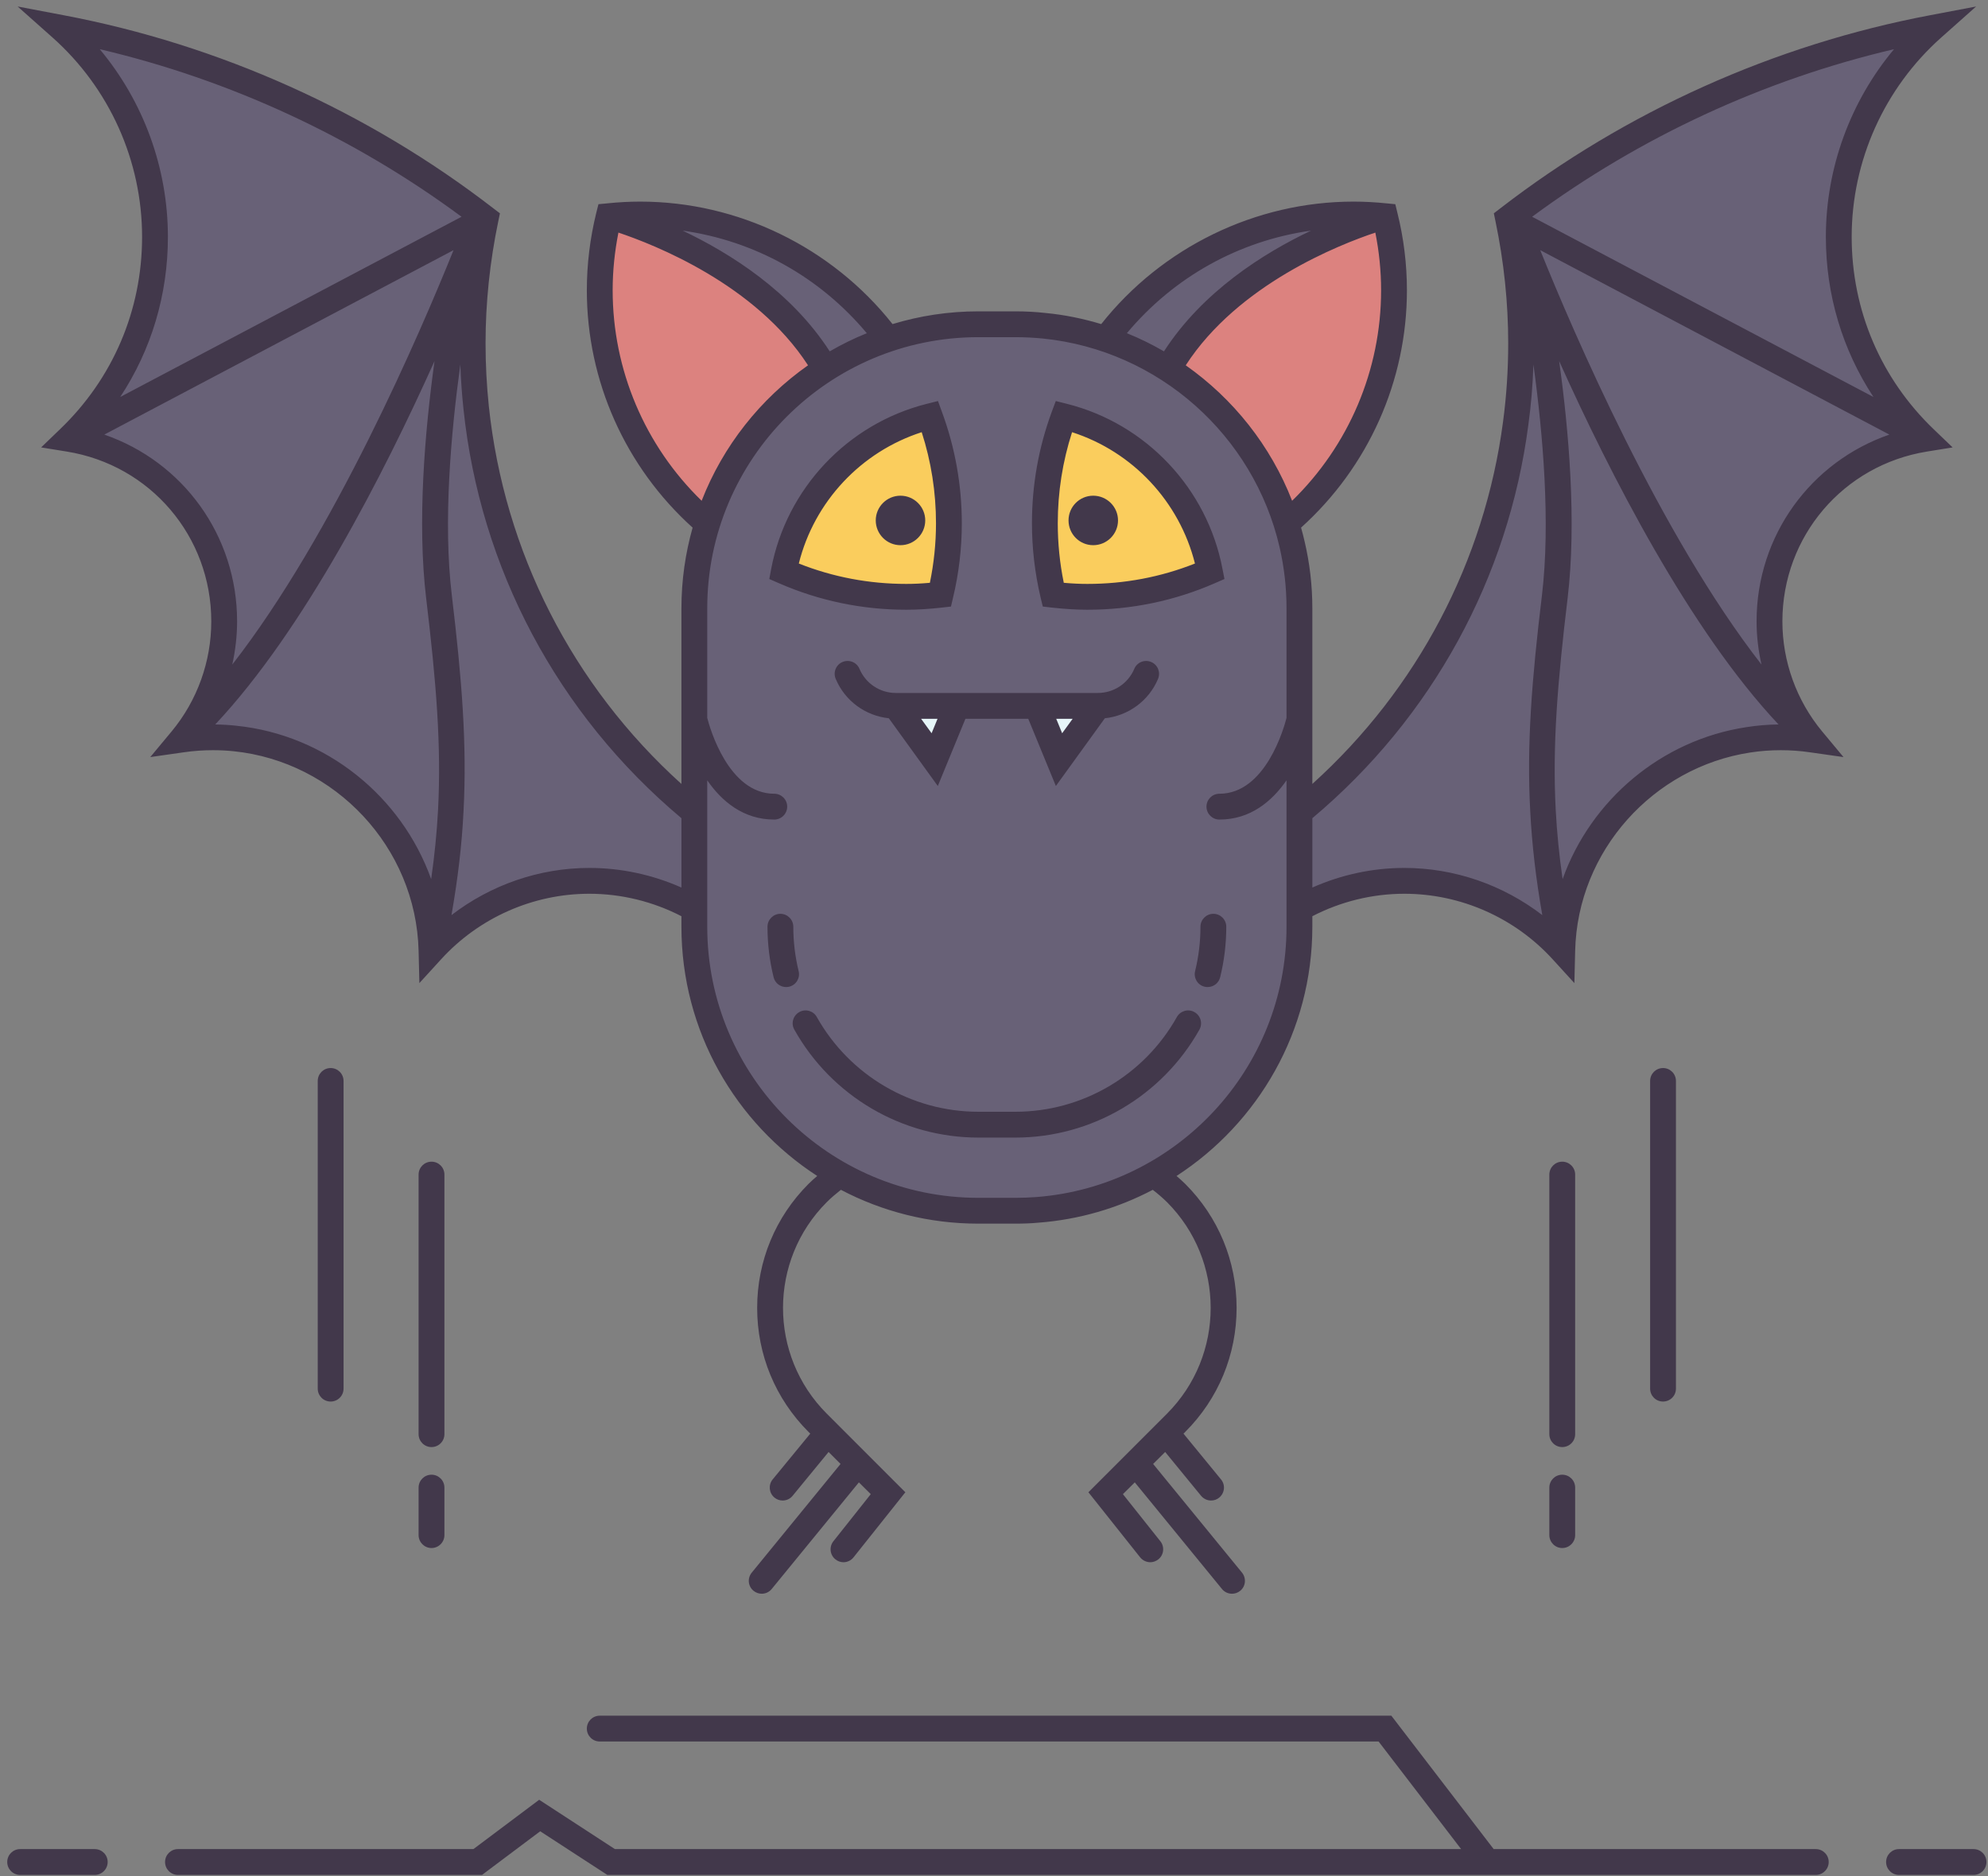 <?xml version="1.0" encoding="UTF-8" standalone="no"?>
<svg width="231px" height="218px" viewBox="0 0 231 218" version="1.1" xmlns="http://www.w3.org/2000/svg" xmlns:xlink="http://www.w3.org/1999/xlink">
    <rect x="0" y="0" width="231" height="218" fill="#808080" stroke="none"/>
    <!-- Generator: Sketch 39.1 (31720) - http://www.bohemiancoding.com/sketch -->
    <title>Slice 1</title>
    <desc>Created with Sketch.</desc>
    <defs></defs>
    <g id="Page-1" stroke="none" stroke-width="1" fill="none" fill-rule="evenodd">
        <path d="M81.182,58.543 C74.514,52.068 70.689,43.022 70.689,33.725 C70.689,31.48 70.918,29.192 71.369,26.927 L71.48,26.37 L72.019,26.551 C76.693,28.117 88.224,32.776 94.309,42.173 L94.57,42.576 L94.178,42.854 C88.646,46.745 84.434,52.11 81.996,58.366 L81.723,59.069 L81.182,58.543 L81.182,58.543 Z M149.674,58.366 C147.236,52.11 143.023,46.745 137.492,42.854 L137.1,42.576 L137.359,42.173 C143.441,32.766 154.975,28.114 159.65,26.55 L160.189,26.37 L160.3,26.927 C160.751,29.192 160.98,31.479 160.98,33.725 C160.98,43.012 157.156,52.058 150.488,58.543 L149.947,59.07 L149.674,58.366 L149.674,58.366 Z" id="Fill-59" fill="#DC827F"></path>
        <path d="M104.63,58.095 C103.322,58.095 102.26,59.158 102.26,60.465 C102.26,61.778 103.322,62.845 104.63,62.845 C105.942,62.845 107.01,61.778 107.01,60.465 C107.01,59.158 105.942,58.095 104.63,58.095 L104.63,58.095 Z M105.31,68.345 C100.92,68.345 96.656,67.535 92.635,65.94 L92.229,65.779 L92.334,65.354 C94.156,58.037 99.756,52.054 106.946,49.74 L107.422,49.586 L107.576,50.062 C108.693,53.526 109.26,57.141 109.26,60.805 C109.26,63.137 109.018,65.496 108.539,67.816 L108.465,68.18 L108.096,68.213 C107.117,68.302 106.205,68.345 105.31,68.345 L105.31,68.345 Z M127.029,58.095 C125.723,58.095 124.66,59.158 124.66,60.465 C124.66,61.778 125.723,62.845 127.029,62.845 C128.342,62.845 129.41,61.778 129.41,60.465 C129.41,59.158 128.342,58.095 127.029,58.095 L127.029,58.095 Z M126.35,68.345 C125.453,68.345 124.543,68.302 123.564,68.213 L123.195,68.18 L123.12,67.816 C122.648,65.53 122.41,63.171 122.41,60.805 C122.41,57.141 122.977,53.526 124.094,50.062 L124.248,49.586 L124.723,49.74 C131.903,52.051 137.502,58.033 139.334,65.354 L139.441,65.778 L139.034,65.94 C135.014,67.535 130.746,68.345 126.35,68.345 L126.35,68.345 Z" id="Fill-60" fill="#FACD5D"></path>
        <path d="M106.049,83.015 L109.686,83.015 L108.372,86.213 L106.049,83.015 L106.049,83.015 Z M121.984,83.015 L125.621,83.015 L123.298,86.213 L121.984,83.015 L121.984,83.015 Z" id="Fill-61" fill="#E6F5F8"></path>
        <path d="M134.999,41.258 C133.574,40.432 132.187,39.752 130.754,39.179 L130.113,38.923 L130.557,38.394 C136.082,31.791 143.793,27.496 152.27,26.3 L152.555,27.247 C147.329,29.728 140.158,34.144 135.67,41.097 L135.412,41.497 L134.999,41.258 L134.999,41.258 Z M95.989,41.096 C91.516,34.151 84.339,29.732 79.105,27.247 L79.39,26.3 C87.867,27.496 95.578,31.791 101.104,38.394 L101.545,38.922 L100.906,39.179 C99.47,39.757 98.041,40.456 96.66,41.258 L96.248,41.497 L95.989,41.096 L95.989,41.096 Z M13.553,45.85 C17.123,40.44 19.01,34.103 19.01,27.525 C19.01,19.69 16.238,12.059 11.206,6.035 L10.246,4.886 L11.704,5.229 C26.838,8.779 41.438,15.541 53.928,24.783 L54.566,25.256 L14.203,46.568 L13.553,45.85 L13.553,45.85 Z M177.093,25.256 L177.732,24.783 C190.238,15.536 204.842,8.775 219.965,5.229 L221.424,4.886 L220.463,6.035 C215.432,12.059 212.66,19.691 212.66,27.525 C212.66,34.098 214.543,40.435 218.107,45.851 L217.457,46.568 L177.093,25.256 L177.093,25.256 Z M26.502,77.108 C26.865,75.449 27.05,73.797 27.05,72.195 C27.05,62.618 20.984,54.088 11.956,50.968 L10.867,50.591 L53.674,27.985 L53.164,29.251 C49.351,38.708 39.207,62.343 27.385,77.523 L26.502,77.108 L26.502,77.108 Z M204.285,77.523 C192.463,62.343 182.318,38.708 178.506,29.251 L177.995,27.985 L220.791,50.591 L219.703,50.968 C210.676,54.092 204.609,62.622 204.609,72.195 C204.609,73.814 204.797,75.466 205.168,77.105 L204.285,77.523 L204.285,77.523 Z M49.629,102.313 C46.201,92.72 37.488,85.855 27.429,84.823 C26.639,84.735 25.824,84.685 25.004,84.675 L23.866,84.661 L24.646,83.832 C34.905,72.916 44.115,54.923 50.033,41.75 L50.984,42.024 C49.947,49.559 48.936,60.436 50.016,69.465 C51.165,79.045 51.797,86.513 51.399,94.131 C51.256,96.804 50.993,99.449 50.595,102.216 L49.629,102.313 L49.629,102.313 Z M181.074,102.216 C180.676,99.444 180.413,96.799 180.27,94.131 C179.872,86.513 180.504,79.045 181.653,69.465 C182.737,60.406 181.72,49.542 180.675,42.024 L181.626,41.75 C187.564,54.945 196.791,72.955 207.023,83.832 L207.809,84.666 L206.664,84.675 C205.482,84.684 204.255,84.786 203.017,84.979 C193.523,86.412 185.291,93.216 182.041,102.313 L181.074,102.216 L181.074,102.216 Z M178.905,106.722 C174.392,103.254 168.807,101.345 163.18,101.345 C159.609,101.345 155.982,102.118 152.693,103.582 L151.99,103.895 L151.99,94.831 L152.168,94.682 C165.926,83.138 174.777,67.021 177.094,49.3 C177.402,47.078 177.599,44.738 177.68,42.338 L178.675,42.286 C179.703,49.75 180.709,60.482 179.666,69.225 C178.51,78.809 177.879,86.337 178.309,94.247 C178.509,98.108 178.965,102.03 179.703,106.24 L179.924,107.504 L178.905,106.722 L178.905,106.722 Z M51.967,106.24 C52.719,101.95 53.174,98.03 53.36,94.25 C53.778,86.363 53.151,78.826 52.004,69.225 C50.955,60.521 51.964,49.772 52.994,42.286 L53.989,42.337 C54.049,44.035 54.169,45.75 54.347,47.432 C56.275,65.909 65.209,82.69 79.501,94.682 L79.68,94.831 L79.68,103.895 L78.977,103.582 C75.687,102.118 72.057,101.345 68.48,101.345 C62.859,101.345 57.277,103.254 52.765,106.722 L51.746,107.505 L51.967,106.24 L51.967,106.24 Z M90.689,67.297 C95.317,69.32 100.236,70.345 105.31,70.345 C106.561,70.345 107.857,70.267 109.395,70.098 L110.093,70.018 L110.253,69.331 C110.922,66.54 111.26,63.673 111.26,60.805 C111.26,56.428 110.493,52.129 108.98,48.028 L108.675,47.19 L107.802,47.409 C98.783,49.682 91.836,57.057 90.102,66.198 L89.955,66.976 L90.689,67.297 L90.689,67.297 Z M122.276,70.098 C123.812,70.267 125.106,70.345 126.35,70.345 C131.43,70.345 136.352,69.32 140.979,67.297 L141.712,66.977 L141.559,66.201 C139.824,57.058 132.881,49.683 123.867,47.409 L122.992,47.19 L122.678,48.03 C121.174,52.112 120.41,56.41 120.41,60.805 C120.41,63.658 120.745,66.526 121.406,69.329 L121.574,70.018 L122.276,70.098 L122.276,70.098 Z M98.489,77.297 C98.354,77.297 98.22,77.324 98.092,77.377 C97.85,77.479 97.66,77.671 97.561,77.917 C97.459,78.165 97.463,78.44 97.569,78.688 C98.566,81.05 100.773,82.686 103.333,82.958 L103.555,82.982 L108.849,90.305 L111.845,83.015 L119.814,83.015 L122.811,90.305 L128.105,82.982 L128.326,82.958 C130.893,82.685 133.104,81.049 134.099,78.691 C134.203,78.442 134.205,78.166 134.105,77.918 C134.006,77.671 133.814,77.48 133.568,77.377 C133.441,77.324 133.31,77.297 133.176,77.297 C132.774,77.297 132.416,77.536 132.262,77.907 C131.461,79.796 129.62,81.015 127.57,81.015 L104.09,81.015 C102.045,81.015 100.208,79.796 99.409,77.91 C99.254,77.536 98.894,77.297 98.489,77.297 L98.489,77.297 Z M90.68,106.675 C90.129,106.675 89.68,107.123 89.68,107.675 C89.68,109.615 89.914,111.549 90.375,113.426 C90.485,113.872 90.882,114.185 91.34,114.185 C91.435,114.185 91.51,114.177 91.578,114.16 C91.844,114.094 92.064,113.932 92.203,113.701 C92.339,113.476 92.379,113.211 92.314,112.956 C91.893,111.229 91.68,109.453 91.68,107.675 C91.68,107.123 91.23,106.675 90.68,106.675 L90.68,106.675 Z M140.99,106.675 C140.438,106.675 139.99,107.123 139.99,107.675 C139.99,109.452 139.776,111.229 139.355,112.953 C139.223,113.487 139.549,114.027 140.082,114.159 C140.149,114.177 140.225,114.185 140.32,114.185 C140.783,114.185 141.184,113.872 141.295,113.425 C141.756,111.551 141.99,109.616 141.99,107.675 C141.99,107.123 141.541,106.675 140.99,106.675 L140.99,106.675 Z M93.604,117.901 C93.434,117.901 93.266,117.945 93.117,118.03 C92.636,118.304 92.464,118.913 92.734,119.387 C96.984,126.968 105.01,131.675 113.68,131.675 L117.99,131.675 C126.65,131.675 134.675,126.968 138.934,119.39 C139.199,118.911 139.025,118.301 138.545,118.031 C138.392,117.944 138.229,117.901 138.057,117.901 C137.699,117.901 137.364,118.096 137.185,118.412 C133.293,125.359 125.938,129.675 117.99,129.675 L113.68,129.675 C105.736,129.675 98.377,125.359 94.474,118.41 C94.299,118.095 93.966,117.901 93.604,117.901 L93.604,117.901 Z M113.68,139.675 C96.035,139.675 81.68,125.32 81.68,107.675 L81.68,89.061 L82.592,90.381 C84.58,93.264 87.063,94.725 89.97,94.725 C90.521,94.725 90.97,94.277 90.97,93.725 C90.97,93.173 90.521,92.725 89.97,92.725 C84.338,92.725 82.09,85.074 81.695,83.539 L81.68,83.479 L81.68,70.675 C81.68,53.031 96.035,38.675 113.68,38.675 L117.99,38.675 C119.027,38.675 120.123,38.73 121.248,38.837 C134.868,40.231 146.087,50.122 149.167,63.452 C149.713,65.81 149.99,68.241 149.99,70.675 L149.99,83.479 L149.975,83.539 C149.58,85.074 147.33,92.725 141.689,92.725 C141.139,92.725 140.689,93.173 140.689,93.725 C140.689,94.277 141.139,94.725 141.689,94.725 C144.592,94.725 147.077,93.263 149.079,90.38 L149.99,89.069 L149.99,107.675 C149.99,124.303 137.014,138.319 120.447,139.584 C119.634,139.645 118.807,139.675 117.99,139.675 L113.68,139.675 L113.68,139.675 Z" id="Fill-62" fill="#686177"></path>
        <path d="M11.01,214.845 L2.34,214.845 C1.51,214.845 0.84,215.515 0.84,216.345 C0.84,217.175 1.51,217.845 2.34,217.845 L11.01,217.845 C11.84,217.845 12.51,217.175 12.51,216.345 C12.51,215.515 11.84,214.845 11.01,214.845 L11.01,214.845 Z M39.92,161.345 L39.92,125.595 C39.92,124.765 39.25,124.095 38.42,124.095 C37.59,124.095 36.92,124.765 36.92,125.595 L36.92,161.345 C36.92,162.175 37.59,162.845 38.42,162.845 C39.25,162.845 39.92,162.175 39.92,161.345 L39.92,161.345 Z M50.14,168.135 C50.97,168.135 51.64,167.465 51.64,166.635 L51.64,136.475 C51.64,135.645 50.97,134.975 50.14,134.975 C49.31,134.975 48.64,135.645 48.64,136.475 L48.64,166.635 C48.64,167.465 49.31,168.135 50.14,168.135 L50.14,168.135 Z M48.64,178.365 C48.64,179.185 49.31,179.865 50.14,179.865 C50.97,179.865 51.64,179.185 51.64,178.365 L51.64,172.845 C51.64,172.015 50.97,171.345 50.14,171.345 C49.31,171.345 48.64,172.015 48.64,172.845 L48.64,178.365 L48.64,178.365 Z M210.99,214.845 L173.56,214.845 L161.67,199.345 L69.689,199.345 C68.859,199.345 68.189,200.015 68.189,200.845 C68.189,201.675 68.859,202.345 69.689,202.345 L160.189,202.345 L169.779,214.845 L71.449,214.845 L62.65,209.115 L55.01,214.845 L20.68,214.845 C19.85,214.845 19.18,215.515 19.18,216.345 C19.18,217.175 19.85,217.845 20.68,217.845 L56.01,217.845 L62.77,212.775 L70.57,217.845 L210.99,217.845 C211.82,217.845 212.49,217.175 212.49,216.345 C212.49,215.515 211.82,214.845 210.99,214.845 L210.99,214.845 Z M92.8,112.835 C92.39,111.155 92.18,109.425 92.18,107.675 C92.18,106.855 91.51,106.175 90.68,106.175 C89.85,106.175 89.18,106.855 89.18,107.675 C89.18,109.665 89.42,111.635 89.89,113.545 C90.06,114.235 90.67,114.685 91.34,114.685 C91.46,114.685 91.58,114.675 91.699,114.645 C92.51,114.445 93,113.635 92.8,112.835 L92.8,112.835 Z M92.82,65.475 C96.8,67.055 101,67.845 105.31,67.845 C106.17,67.845 107.06,67.805 108.05,67.715 C108.52,65.435 108.76,63.115 108.76,60.805 C108.76,57.175 108.199,53.625 107.1,50.215 C100.05,52.485 94.609,58.285 92.82,65.475 L92.82,65.475 Z M105.31,70.845 C100.17,70.845 95.18,69.805 90.49,67.755 L89.39,67.275 L89.609,66.105 C91.38,56.775 98.47,49.245 107.68,46.925 L108.99,46.595 L109.449,47.855 C110.98,52.005 111.76,56.355 111.76,60.805 C111.76,63.695 111.42,66.605 110.74,69.445 L110.5,70.475 L109.449,70.595 C107.9,70.765 106.58,70.845 105.31,70.845 L105.31,70.845 Z M107.51,60.465 C107.51,58.885 106.22,57.595 104.63,57.595 C103.05,57.595 101.76,58.885 101.76,60.465 C101.76,62.055 103.05,63.345 104.63,63.345 C106.22,63.345 107.51,62.055 107.51,60.465 L107.51,60.465 Z M107.029,83.515 L108.25,85.195 L108.939,83.515 L107.029,83.515 L107.029,83.515 Z M122.73,83.515 L123.42,85.195 L124.64,83.515 L122.73,83.515 L122.73,83.515 Z M104.09,80.515 L127.57,80.515 C129.42,80.515 131.08,79.415 131.8,77.715 C132.119,76.945 133,76.595 133.76,76.915 C134.529,77.235 134.88,78.115 134.56,78.885 C133.48,81.445 131.1,83.165 128.38,83.455 L122.689,91.325 L119.48,83.515 L112.18,83.515 L108.97,91.325 L103.279,83.455 C100.56,83.165 98.189,81.445 97.109,78.885 C96.779,78.115 97.14,77.235 97.9,76.915 C98.67,76.595 99.55,76.945 99.869,77.715 C100.59,79.415 102.25,80.515 104.09,80.515 L104.09,80.515 Z M138.789,117.595 C138.07,117.185 137.16,117.445 136.75,118.165 C132.939,124.965 125.75,129.175 117.99,129.175 L113.68,129.175 C105.92,129.175 98.73,124.965 94.91,118.165 C94.51,117.445 93.59,117.185 92.869,117.595 C92.15,118.005 91.89,118.915 92.3,119.635 C96.64,127.375 104.83,132.175 113.68,132.175 L117.99,132.175 C126.83,132.175 135.02,127.375 139.369,119.635 C139.77,118.915 139.52,118.005 138.789,117.595 L138.789,117.595 Z M138.85,65.475 C137.05,58.285 131.619,52.485 124.57,50.215 C123.47,53.625 122.91,57.175 122.91,60.805 C122.91,63.115 123.14,65.435 123.609,67.715 C124.6,67.805 125.49,67.845 126.35,67.845 C130.67,67.845 134.869,67.055 138.85,65.475 L138.85,65.475 Z M142.05,66.105 L142.279,67.275 L141.18,67.755 C136.49,69.805 131.5,70.845 126.35,70.845 C125.08,70.845 123.77,70.765 122.22,70.595 L121.17,70.475 L120.92,69.445 C120.25,66.605 119.91,63.695 119.91,60.805 C119.91,56.355 120.68,52.005 122.21,47.855 L122.68,46.595 L123.99,46.925 C133.189,49.245 140.279,56.775 142.05,66.105 L142.05,66.105 Z M127.029,57.595 C125.439,57.595 124.16,58.885 124.16,60.465 C124.16,62.055 125.439,63.345 127.029,63.345 C128.619,63.345 129.91,62.055 129.91,60.465 C129.91,58.885 128.619,57.595 127.029,57.595 L127.029,57.595 Z M139.49,107.675 C139.49,109.425 139.279,111.155 138.869,112.835 C138.67,113.635 139.16,114.445 139.96,114.645 C140.08,114.675 140.199,114.685 140.32,114.685 C141,114.685 141.609,114.235 141.779,113.545 C142.25,111.635 142.49,109.665 142.49,107.675 C142.49,106.855 141.82,106.175 140.99,106.175 C140.16,106.175 139.49,106.855 139.49,107.675 L139.49,107.675 Z M219.539,50.495 L178.97,29.065 C182.8,38.565 192.88,62.065 204.68,77.215 C204.31,75.575 204.109,73.895 204.109,72.195 C204.109,62.225 210.41,53.655 219.539,50.495 L219.539,50.495 Z M206.66,84.175 C196.34,73.205 187.08,55.085 181.17,41.955 C182.3,50.085 183.21,60.665 182.15,69.525 C180.97,79.365 180.38,86.645 180.77,94.105 C180.91,96.725 181.17,99.365 181.57,102.145 C184.859,92.935 193.07,85.975 202.939,84.485 C204.16,84.295 205.4,84.185 206.66,84.175 L206.66,84.175 Z M179.21,106.325 C178.46,102.045 178.01,98.135 177.81,94.275 C177.39,86.545 177.98,79.025 179.17,69.165 C180.18,60.695 179.279,50.345 178.18,42.355 C178.1,44.715 177.91,47.055 177.59,49.365 C175.27,67.115 166.42,83.375 152.49,95.065 L152.49,103.125 C155.84,101.635 159.49,100.845 163.18,100.845 C169.01,100.845 174.64,102.815 179.21,106.325 L179.21,106.325 Z M178.029,25.185 L217.689,46.125 C214.09,40.655 212.16,34.255 212.16,27.525 C212.16,19.515 215,11.795 220.08,5.715 C204.939,9.265 190.539,15.935 178.029,25.185 L178.029,25.185 Z M149.49,70.675 C149.49,68.235 149.21,65.855 148.68,63.565 C145.689,50.625 134.689,40.715 121.199,39.335 C120.15,39.235 119.07,39.175 117.99,39.175 L113.68,39.175 C96.31,39.175 82.18,53.305 82.18,70.675 L82.18,83.415 C82.47,84.545 84.63,92.225 89.97,92.225 C90.8,92.225 91.47,92.895 91.47,93.725 C91.47,94.545 90.8,95.225 89.97,95.225 C86.359,95.225 83.85,93.085 82.18,90.665 L82.18,107.675 C82.18,125.045 96.31,139.175 113.68,139.175 L117.99,139.175 C118.8,139.175 119.609,139.145 120.41,139.085 C136.65,137.845 149.49,124.235 149.49,107.675 L149.49,90.665 C147.81,93.085 145.31,95.225 141.689,95.225 C140.859,95.225 140.189,94.545 140.189,93.725 C140.189,92.895 140.859,92.225 141.689,92.225 C147.06,92.225 149.199,84.545 149.49,83.415 L149.49,70.675 L149.49,70.675 Z M81.529,58.185 C84.02,51.795 88.359,46.335 93.89,42.445 C87.789,33.025 76.01,28.415 71.859,27.025 C71.42,29.235 71.189,31.475 71.189,33.725 C71.189,42.975 74.93,51.775 81.529,58.185 L81.529,58.185 Z M79.32,26.795 C84.859,29.425 91.939,33.885 96.41,40.825 C97.789,40.025 99.23,39.315 100.72,38.715 C95.23,32.155 87.68,27.975 79.32,26.795 L79.32,26.795 Z M130.939,38.715 C132.439,39.315 133.869,40.025 135.25,40.825 C139.73,33.885 146.8,29.425 152.34,26.795 C143.98,27.975 136.43,32.155 130.939,38.715 L130.939,38.715 Z M137.779,42.445 C143.31,46.335 147.65,51.795 150.14,58.185 C156.73,51.775 160.48,42.975 160.48,33.725 C160.48,31.475 160.25,29.235 159.81,27.025 C155.65,28.415 143.869,33.025 137.779,42.445 L137.779,42.445 Z M79.18,95.065 C64.76,82.965 55.779,65.975 53.85,47.485 C53.67,45.785 53.55,44.075 53.49,42.355 C52.39,50.345 51.48,60.695 52.5,69.165 C53.68,79.035 54.27,86.545 53.859,94.275 C53.67,98.135 53.21,102.045 52.46,106.325 C57.029,102.815 62.66,100.845 68.48,100.845 C72.18,100.845 75.83,101.635 79.18,103.125 L79.18,95.065 L79.18,95.065 Z M50.9,94.105 C51.289,86.645 50.699,79.365 49.52,69.525 C48.46,60.665 49.369,50.085 50.49,41.955 C44.59,55.085 35.32,73.205 25.01,84.175 C25.84,84.185 26.67,84.235 27.48,84.325 C37.9,85.395 46.67,92.545 50.1,102.145 C50.5,99.365 50.76,96.725 50.9,94.105 L50.9,94.105 Z M27.55,72.195 C27.55,73.895 27.35,75.575 26.99,77.215 C38.789,62.065 48.869,38.565 52.699,29.065 L12.119,50.495 C21.26,53.655 27.55,62.225 27.55,72.195 L27.55,72.195 Z M13.97,46.125 L53.63,25.185 C41.13,15.935 26.72,9.265 11.59,5.715 C16.67,11.795 19.51,19.515 19.51,27.525 C19.51,34.255 17.58,40.655 13.97,46.125 L13.97,46.125 Z M211.72,84.975 L214.21,87.965 L210.35,87.415 C209.199,87.245 208.05,87.165 206.92,87.165 C205.71,87.165 204.529,87.255 203.369,87.435 C192.13,89.145 183.3,98.835 183.029,110.485 L182.939,114.225 L180.42,111.465 C176.01,106.625 169.73,103.845 163.18,103.845 C159.449,103.845 155.779,104.755 152.49,106.455 L152.49,107.675 C152.49,119.805 146.199,130.485 136.71,136.635 C137.05,136.935 137.4,137.235 137.72,137.555 C141.57,141.405 143.689,146.525 143.689,151.965 C143.689,157.405 141.57,162.525 137.72,166.375 L137.52,166.575 L141.88,171.895 C142.41,172.535 142.31,173.475 141.67,174.005 C141.4,174.235 141.06,174.345 140.72,174.345 C140.289,174.345 139.859,174.155 139.56,173.795 L135.39,168.705 L133.99,170.095 L144.32,182.725 C144.84,183.375 144.75,184.315 144.109,184.835 C143.83,185.065 143.49,185.175 143.16,185.175 C142.72,185.175 142.289,184.995 141.99,184.625 L131.859,172.235 L130.48,173.605 L134.83,179.075 C135.35,179.725 135.24,180.675 134.59,181.185 C134.31,181.405 133.98,181.515 133.66,181.515 C133.22,181.515 132.779,181.315 132.48,180.945 L126.47,173.385 L135.6,164.255 C142.369,157.475 142.369,146.455 135.6,139.675 C135.08,139.165 134.529,138.695 133.949,138.245 C129.92,140.365 125.42,141.705 120.64,142.065 C119.77,142.145 118.88,142.175 117.99,142.175 L113.68,142.175 C107.92,142.175 102.49,140.755 97.71,138.245 C97.14,138.695 96.58,139.165 96.07,139.675 C89.289,146.455 89.289,157.475 96.07,164.255 L105.199,173.385 L99.18,180.945 C98.89,181.315 98.449,181.515 98.01,181.515 C97.68,181.515 97.35,181.405 97.08,181.185 C96.43,180.675 96.32,179.725 96.84,179.075 L101.18,173.605 L99.8,172.235 L89.67,184.625 C89.369,184.995 88.939,185.175 88.51,185.175 C88.18,185.175 87.84,185.065 87.56,184.835 C86.92,184.315 86.82,183.375 87.35,182.725 L97.67,170.095 L96.279,168.705 L92.1,173.795 C91.81,174.155 91.38,174.345 90.939,174.345 C90.609,174.345 90.27,174.235 89.99,174.005 C89.35,173.475 89.26,172.535 89.779,171.895 L94.15,166.575 L93.949,166.375 C90.1,162.525 87.98,157.405 87.98,151.965 C87.98,146.525 90.1,141.405 93.949,137.555 C94.27,137.235 94.609,136.935 94.96,136.635 C85.47,130.485 79.18,119.805 79.18,107.675 L79.18,106.455 C75.89,104.755 72.21,103.845 68.48,103.845 C61.939,103.845 55.66,106.625 51.25,111.465 L48.73,114.225 L48.64,110.485 C48.35,98.425 38.92,88.485 27.14,87.285 C26.35,87.205 25.55,87.165 24.75,87.165 C23.619,87.165 22.46,87.245 21.31,87.415 L17.46,87.965 L19.949,84.975 C22.92,81.395 24.55,76.855 24.55,72.195 C24.55,62.335 17.49,54.035 7.75,52.465 L4.779,51.985 L6.949,49.895 C13.119,43.995 16.51,36.045 16.51,27.525 C16.51,18.685 12.72,10.245 6.1,4.355 L2.05,0.755 L7.369,1.765 C25.47,5.185 42.75,12.945 57.34,24.215 L58.09,24.785 L57.9,25.705 C56.92,30.395 56.42,35.175 56.42,39.885 C56.42,42.345 56.55,44.775 56.8,47.185 C58.58,64.055 66.49,79.635 79.18,91.085 L79.18,83.625 C79.18,83.625 79.18,83.625 79.18,83.615 L79.18,70.675 C79.18,67.425 79.64,64.285 80.48,61.305 C72.66,54.255 68.189,44.265 68.189,33.725 C68.189,30.705 68.56,27.685 69.279,24.755 L69.539,23.725 L70.59,23.625 C71.84,23.495 73.119,23.425 74.39,23.425 C85.779,23.425 96.65,28.735 103.71,37.655 C106.869,36.695 110.21,36.175 113.68,36.175 L117.99,36.175 C119.17,36.175 120.33,36.235 121.48,36.365 C123.71,36.575 125.869,37.025 127.96,37.655 C135.02,28.735 145.89,23.425 157.279,23.425 C158.539,23.425 159.82,23.495 161.08,23.625 L162.13,23.725 L162.38,24.755 C163.109,27.685 163.48,30.705 163.48,33.725 C163.48,44.265 159,54.255 151.18,61.305 C151.33,61.835 151.47,62.365 151.59,62.905 C152.18,65.405 152.49,68.005 152.49,70.675 L152.49,83.615 L152.49,83.625 L152.49,91.085 C164.72,80.045 172.52,65.165 174.65,48.995 C175.05,45.995 175.25,42.955 175.25,39.885 C175.25,35.175 174.75,30.395 173.77,25.705 L173.58,24.785 L174.32,24.215 C188.91,12.945 206.189,5.185 224.289,1.765 L229.619,0.755 L225.57,4.355 C218.949,10.245 215.16,18.685 215.16,27.525 C215.16,36.045 218.55,43.995 224.71,49.895 L226.89,51.985 L223.92,52.465 C214.18,54.035 207.109,62.335 207.109,72.195 C207.109,76.855 208.75,81.395 211.72,84.975 L211.72,84.975 Z M181.529,168.135 C182.359,168.135 183.029,167.465 183.029,166.635 L183.029,136.475 C183.029,135.645 182.359,134.975 181.529,134.975 C180.699,134.975 180.029,135.645 180.029,136.475 L180.029,166.635 C180.029,167.465 180.699,168.135 181.529,168.135 L181.529,168.135 Z M180.029,178.365 C180.029,179.185 180.699,179.865 181.529,179.865 C182.359,179.865 183.029,179.185 183.029,178.365 L183.029,172.845 C183.029,172.015 182.359,171.345 181.529,171.345 C180.699,171.345 180.029,172.015 180.029,172.845 L180.029,178.365 L180.029,178.365 Z M194.74,161.345 L194.74,125.595 C194.74,124.765 194.07,124.095 193.24,124.095 C192.41,124.095 191.74,124.765 191.74,125.595 L191.74,161.345 C191.74,162.175 192.41,162.845 193.24,162.845 C194.07,162.845 194.74,162.175 194.74,161.345 L194.74,161.345 Z M230.82,216.345 C230.82,217.175 230.15,217.845 229.32,217.845 L220.66,217.845 C219.83,217.845 219.16,217.175 219.16,216.345 C219.16,215.515 219.83,214.845 220.66,214.845 L229.32,214.845 C230.15,214.845 230.82,215.515 230.82,216.345 L230.82,216.345 Z" id="Fill-63" fill="#42384B"></path>
    </g>
</svg>
